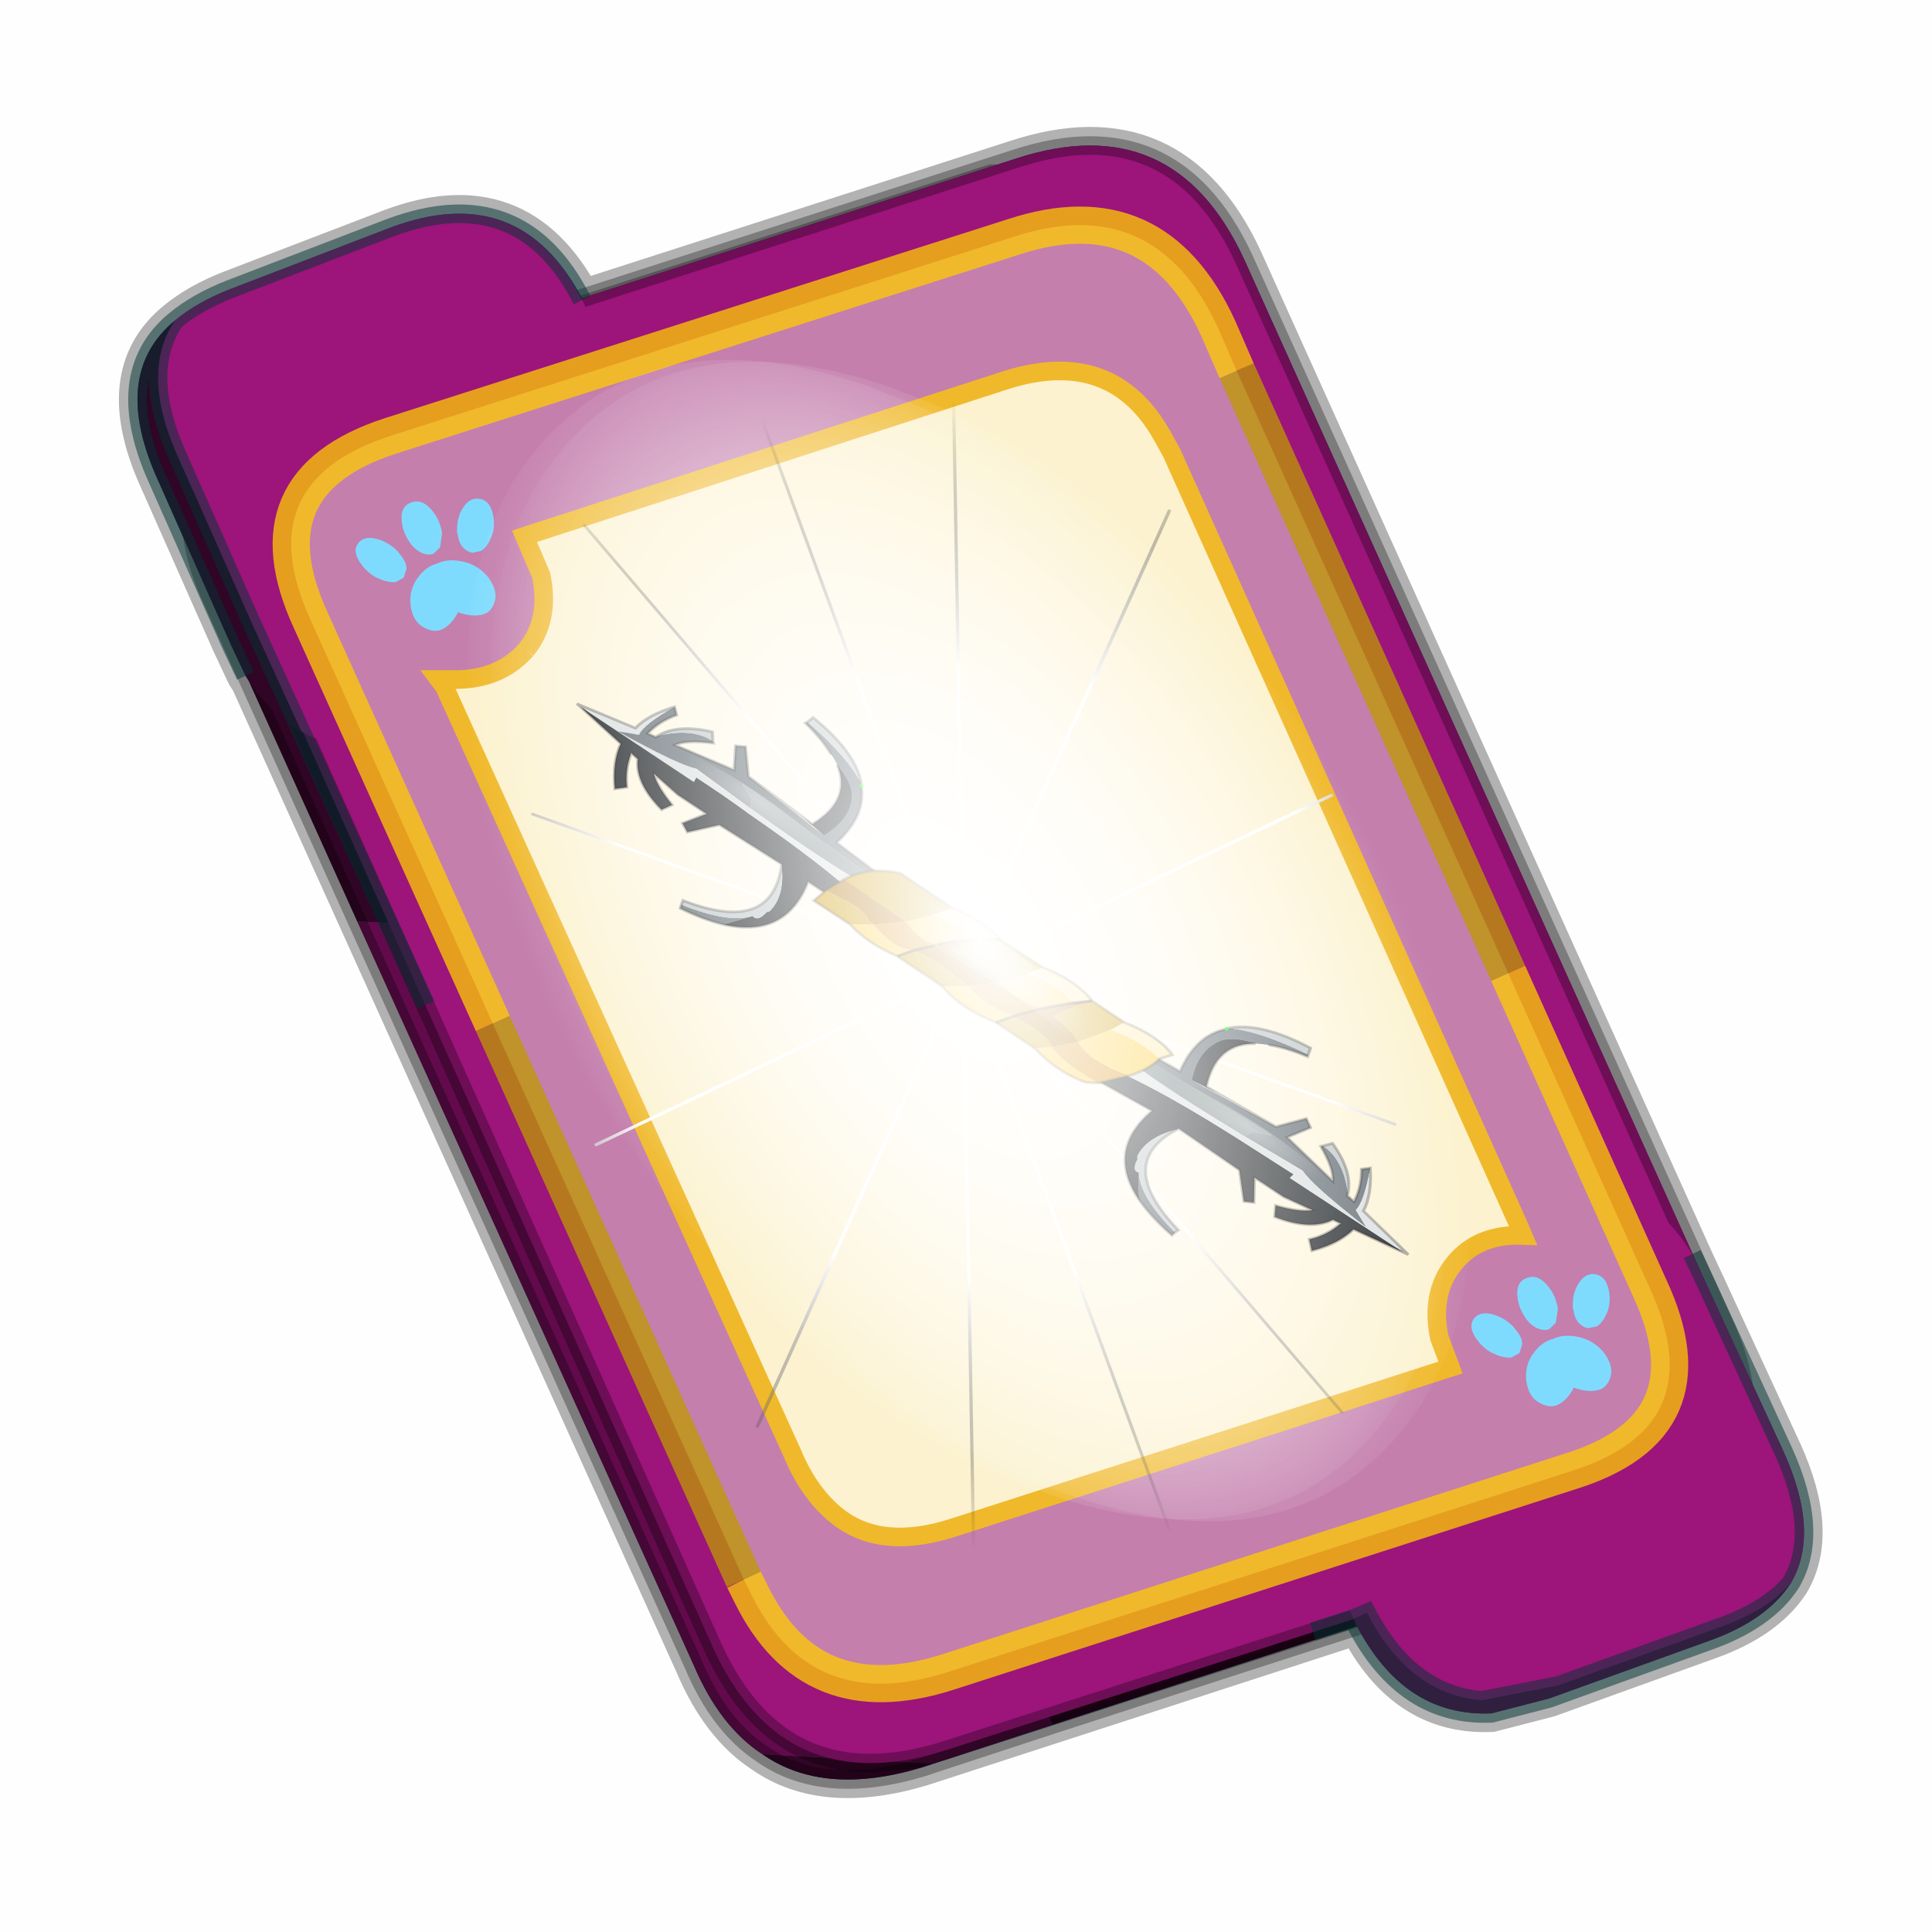 <?xml version='1.0' encoding='UTF-8'?>
<svg xmlns:xlink="http://www.w3.org/1999/xlink" xmlns="http://www.w3.org/2000/svg" version="1.1" width="60px" height="60px" viewBox="0.0 0.0 60.0 60.0"><defs><g id="c1"><path fill="#000000" fill-opacity="0.004" d="M0.0 0.0 L60.0 0.0 60.0 60.0 0.0 60.0 0.0 0.0"/></g><g id="c2"><path fill="#006699" stroke="none" d="M31.5 39.85 L19.8 43.65 Q17.15 44.45 15.5 43.3 14.35 42.55 13.65 40.9 L1.7 14.45 1.6 14.3 1.2 13.45 -0.75 9.05 Q-2.05 6.2 -0.3 4.75 0.3 4.25 1.2 3.9 L5.5 2.25 Q8.95 0.95 10.65 4.15 L22.3 0.4 Q26.55 -1.0 28.45 3.1 L40.55 29.95 40.9 30.7 42.95 35.15 Q43.95 37.35 43.15 38.7 42.5 39.7 40.95 40.25 L36.65 41.8 35.1 42.2 Q32.75 42.3 31.5 39.85"/><path fill="none" stroke="#000000" stroke-width="1.0" stroke-opacity="0.298" d="M31.5 39.85 L19.8 43.65 Q17.15 44.45 15.5 43.3 14.35 42.55 13.65 40.9 L1.7 14.45 1.6 14.3 1.2 13.45 -0.75 9.05 Q-2.05 6.2 -0.3 4.75 0.3 4.25 1.2 3.9 L5.5 2.25 Q8.95 0.95 10.65 4.15 L22.3 0.4 Q26.55 -1.0 28.45 3.1 L40.55 29.95 40.9 30.7 42.95 35.15 Q43.95 37.35 43.15 38.7 42.5 39.7 40.95 40.25 L36.65 41.8 35.1 42.2 Q32.75 42.3 31.5 39.85"/><path fill="#300525" stroke="none" d="M0.75 8.25 L29.8 9.75 25.55 0.9 Q26.9 1.6 27.8 3.55 L40.7 32.15 Q42.6 36.3 38.3 37.65 L23.3 42.5 13.15 21.4 4.6 20.9 0.7 12.25 Q-0.45 9.75 0.75 8.25 M20.1 43.55 L19.8 43.65 Q17.15 44.45 15.5 43.3 L20.1 43.55"/><path fill="#630a4c" stroke="none" d="M25.55 0.9 L29.8 9.75 0.75 8.25 Q1.45 7.3 3.1 6.75 L21.65 0.8 25.55 0.9 M4.6 20.9 L13.15 21.4 23.3 42.5 20.1 43.55 15.5 43.3 Q14.35 42.55 13.65 40.9 L4.6 20.9"/><path fill="none" stroke="#000000" stroke-width="0.5" stroke-opacity="0.302" d="M0.75 8.25 Q-0.45 9.75 0.7 12.25 L4.6 20.9 M23.3 42.5 L38.3 37.65 Q42.6 36.3 40.7 32.15 L27.8 3.55 Q26.9 1.6 25.55 0.9 L21.65 0.8 3.1 6.75 Q1.45 7.3 0.75 8.25 M20.1 43.55 L19.8 43.65 Q17.15 44.45 15.5 43.3 14.35 42.55 13.65 40.9 L4.6 20.9 M20.1 43.55 L23.3 42.5"/><path fill="#9d147b" stroke="none" d="M14.2 40.5 L1.35 11.8 Q-0.5 7.75 3.8 6.35 L22.3 0.4 Q26.55 -1.0 28.45 3.1 L41.35 31.7 Q43.25 35.85 38.9 37.25 L20.4 43.2 Q16.1 44.55 14.2 40.5"/><path fill="none" stroke="#000000" stroke-width="0.5" stroke-opacity="0.302" d="M14.2 40.5 L1.35 11.8 Q-0.5 7.75 3.8 6.35 L22.3 0.4 Q26.55 -1.0 28.45 3.1 L41.35 31.7 Q43.25 35.85 38.9 37.25 L20.4 43.2 Q16.1 44.55 14.2 40.5"/><path fill="#9d147b" stroke="none" d="M31.4 39.65 L31.3 39.45 31.25 39.4 29.25 34.95 Q27.55 31.2 31.25 29.85 L35.6 28.25 Q38.8 27.1 40.5 29.85 L40.9 30.7 42.95 35.15 Q43.95 37.35 43.15 38.7 42.5 39.45 41.2 39.9 L36.9 41.45 34.85 41.85 Q32.9 41.7 31.75 39.5 L31.4 39.65"/><path fill="#630a4c" stroke="none" d="M43.15 38.7 Q42.5 39.7 40.95 40.25 L36.65 41.8 35.1 42.2 Q32.75 42.3 31.45 39.8 L31.4 39.65 31.75 39.5 Q32.9 41.7 34.85 41.85 L36.9 41.45 41.2 39.9 Q42.5 39.45 43.15 38.7"/><path fill="none" stroke="#003333" stroke-width="0.5" stroke-opacity="0.51" d="M43.15 38.7 Q42.5 39.7 40.95 40.25 L36.65 41.8 35.1 42.2 Q32.75 42.3 31.45 39.8 L31.4 39.65 30.3 40.0 31.4 39.65 M40.5 29.85 L40.9 30.7 42.95 35.15 Q43.95 37.35 43.15 38.7 42.5 39.45 41.2 39.9 L36.9 41.45 34.85 41.85 Q32.9 41.7 31.75 39.5 L31.4 39.65"/><path fill="#9d147b" stroke="none" d="M10.65 4.2 L10.85 4.6 12.85 9.05 Q14.5 12.8 10.8 14.15 L6.5 15.8 Q4.5 16.6 3.1 15.8 L1.75 12.85 -0.2 8.45 Q-1.25 6.15 -0.3 4.75 0.3 4.25 1.2 3.9 L5.5 2.25 Q9.0 0.95 10.65 4.2"/><path fill="#300525" stroke="none" d="M-0.3 4.75 Q-1.25 6.15 -0.2 8.45 L1.75 12.85 3.1 15.8 Q2.25 15.35 1.6 14.3 L1.2 13.45 -0.75 9.05 Q-2.05 6.2 -0.3 4.75"/><path fill="none" stroke="#003333" stroke-width="0.5" stroke-opacity="0.51" d="M3.1 15.8 L6.45 23.15 M-0.3 4.75 Q0.3 4.25 1.2 3.9 L5.5 2.25 Q9.0 0.95 10.65 4.2 M3.1 15.8 L1.75 12.85 -0.2 8.45 Q-1.25 6.15 -0.3 4.75 -2.05 6.2 -0.75 9.05 L1.2 13.45 1.6 14.3"/><path fill="#fcf2cf" stroke="none" d="M9.15 13.6 Q9.8 12.8 9.55 11.6 L9.1 10.55 22.05 6.35 Q24.9 5.45 26.25 7.85 L26.5 8.3 35.8 29.0 35.95 29.35 Q34.75 29.3 34.1 30.1 33.45 30.9 33.7 32.1 L34.0 32.9 20.65 37.2 Q18.8 37.8 17.65 37.0 16.8 36.4 16.3 35.2 L6.95 14.6 6.8 14.4 7.1 14.4 Q8.4 14.45 9.15 13.6"/><path fill="#c47fad" stroke="none" d="M9.15 13.6 Q8.4 14.45 7.1 14.4 L6.8 14.4 6.95 14.6 16.3 35.2 Q16.8 36.4 17.65 37.0 18.8 37.8 20.65 37.2 L34.0 32.9 33.7 32.1 Q33.45 30.9 34.1 30.1 34.75 29.3 35.95 29.35 L35.8 29.0 26.5 8.3 26.25 7.85 Q24.9 5.45 22.05 6.35 L9.1 10.55 9.55 11.6 Q9.8 12.8 9.15 13.6 M28.25 6.1 L35.55 22.3 39.35 30.75 Q41.1 34.5 37.2 35.7 L20.45 41.1 Q16.8 42.25 15.2 39.0 L15.0 38.6 8.25 23.65 3.35 12.8 Q1.65 9.1 5.5 7.85 L22.25 2.5 Q26.05 1.25 27.75 4.95 L28.25 6.1"/><path fill="none" stroke="#ffcc00" stroke-width="1.0" stroke-opacity="0.749" d="M35.55 22.3 L39.35 30.75 Q41.1 34.5 37.2 35.7 L20.45 41.1 Q16.8 42.25 15.2 39.0 L15.0 38.6 M8.25 23.65 L3.35 12.8 Q1.65 9.1 5.5 7.85 L22.25 2.5 Q26.05 1.25 27.75 4.95 L28.25 6.1"/><path fill="none" stroke="#bf9900" stroke-width="1.0" stroke-opacity="0.749" d="M28.25 6.1 L35.55 22.3 M15.0 38.6 L8.25 23.65"/><path fill="none" stroke="#f0b92b" stroke-width="0.5" d="M9.15 13.6 Q9.8 12.8 9.55 11.6 L9.1 10.55 22.05 6.35 Q24.9 5.45 26.25 7.85 L26.5 8.3 35.8 29.0 35.95 29.35 Q34.75 29.3 34.1 30.1 33.45 30.9 33.7 32.1 L34.0 32.9 20.65 37.2 Q18.8 37.8 17.65 37.0 16.8 36.4 16.3 35.2 L6.95 14.6 6.8 14.4 7.1 14.4 Q8.4 14.45 9.15 13.6"/></g><g id="c3"><path fill="#7fdbfe" stroke="none" d="M10.75 4.9 Q10.75 4.6 10.9 4.35 11.25 3.45 11.95 2.75 13.3 1.5 14.35 2.1 15.4 2.7 14.95 4.45 14.7 5.4 14.1 6.15 L13.75 6.5 Q13.1 7.15 12.35 7.35 L11.4 7.2 Q10.95 6.9 10.75 6.4 10.5 5.75 10.75 4.9 M7.5 5.9 Q7.0 5.85 6.6 5.5 6.05 5.0 5.8 4.15 L5.7 3.6 Q5.55 2.65 5.8 1.7 6.25 0.0 7.5 0.0 L7.6 0.0 Q8.85 0.0 9.3 1.7 9.55 2.65 9.4 3.6 L9.3 4.15 8.5 5.5 7.6 5.9 7.5 5.9 M4.35 4.9 Q4.6 5.75 4.35 6.4 L3.7 7.2 2.75 7.35 Q2.0 7.15 1.35 6.5 L1.0 6.15 Q0.4 5.4 0.15 4.45 -0.3 2.7 0.75 2.1 1.8 1.5 3.15 2.75 3.85 3.45 4.2 4.35 L4.35 4.9 M5.5 13.7 Q4.45 13.9 3.65 12.95 2.75 12.0 3.2 10.25 3.7 8.5 5.25 7.6 6.4 6.9 7.55 7.0 8.75 6.9 9.9 7.6 11.45 8.5 11.95 10.25 12.35 12.0 11.5 12.95 10.7 13.9 9.65 13.7 8.55 13.5 7.55 12.6 6.55 13.5 5.5 13.7"/></g><g id="c4"><g><use transform="matrix(1.0,0.0,0.0,1.0,0.0,0.0)" xlink:href="#c3"/></g></g><radialGradient gradientUnits="userSpaceOnUse" r="819.2" cx="0" cy="0" spreadMethod="pad" gradientTransform="matrix(0.091,0.0,0.0,0.091,0.6,3.4)" id="gradient1"><stop offset="0.0" stop-color="#ffffff"/><stop offset="1.0" stop-color="#ffffff" stop-opacity="0.0"/></radialGradient><g id="c5"><path stroke="none" fill="url(#gradient1)" d="M36.65 -54.65 Q60.05 -42.0 69.75 -17.95 80.55 8.9 68.0 34.1 55.45 59.35 26.8 68.2 -1.8 77.05 -29.7 64.3 -57.6 51.6 -68.45 24.75 -79.3 -2.05 -66.75 -27.25 L-66.7 -27.3 Q-54.1 -52.5 -25.5 -61.4 3.1 -70.2 31.0 -57.5 L36.65 -54.65"/></g><g id="c6"><g><use transform="matrix(1.0,0.0,0.0,1.0,0.0,0.0)" xlink:href="#c5"/></g></g><radialGradient gradientUnits="userSpaceOnUse" r="819.2" cx="0" cy="0" spreadMethod="pad" gradientTransform="matrix(0.209,0.0,0.0,0.177,67.15,107.2)" id="gradient2"><stop offset="0.357" stop-color="#ffffff"/><stop offset="0.671" stop-opacity="0.0"/></radialGradient><g id="c7"><path fill="none" stroke-linejoin="round" stroke-linecap="round" stroke="url(#gradient2)" stroke-width="0.5" d="M136.55 165.8 L68.6 106.0 68.4 106.0 118.25 201.5 M68.3 105.8 L68.35 105.8 68.3 105.8 68.3 105.85 68.4 106.0 68.3 106.0 86.55 211.5 M68.3 105.8 L68.3 105.85 68.3 106.0 68.15 105.95 18.25 151.55 M68.3 105.85 L68.25 105.85 68.3 106.0 50.0 193.2 M68.25 105.85 L68.15 105.95 0.05 97.7 M68.3 105.85 L68.25 105.8 68.25 105.85 M68.25 105.8 L68.2 105.7 0.0 45.7 M68.3 105.8 L68.25 105.75 68.25 105.8 M68.25 105.75 L68.2 105.7 18.25 10.05 M68.6 106.0 L68.35 105.8 118.25 60.15 M86.6 18.35 L68.3 105.8 M136.6 114.25 L68.6 106.0 M68.25 105.75 L49.95 0.05"/></g><g id="c8"><g><use transform="matrix(1.0,0.0,0.0,1.0,0.0,0.0)" xlink:href="#c7"/></g></g><g id="c9"><g><use transform="matrix(1.0,0.0,0.0,1.0,0.0,0.0)" xlink:href="#c2"/></g><g><use transform="matrix(0.239,-0.087,0.1,0.234,34.25,31.15)" xlink:href="#c4"/></g><g><use transform="matrix(0.239,-0.087,0.1,0.234,4.25,10.3)" xlink:href="#c4"/></g><g><use transform="matrix(0.141,-0.038,0.111,0.226,20.25,20.65)" filter="url(#filter7)" xlink:href="#c6"/></g><g><use transform="matrix(-0.155,0.051,0.084,0.147,22.6,3.15)" filter="url(#filter8)" xlink:href="#c8"/></g></g><filter id="filter7"><feColorMatrix in="SourceGraphic" type="matrix" values="0.0 0.0 0.0 0.0 0.797 0.0 0.0 0.0 0.0 0.598 0.0 0.0 0.0 0.0 0.199 0.0 0.0 0.0 1.0 0.0" result="cxform"/><feComposite operator="in" in2="SourceGraphic" result="color-xform"/></filter><filter id="filter8"><feColorMatrix in="SourceGraphic" type="matrix" values="0.0 0.0 0.0 0.0 0.996 0.0 0.0 0.0 0.0 0.996 0.0 0.0 0.0 0.0 0.996 0.0 0.0 0.0 1.0 0.0" result="cxform"/><feComposite operator="in" in2="SourceGraphic" result="color-xform"/></filter><radialGradient gradientUnits="userSpaceOnUse" r="819.2" cx="0" cy="0" spreadMethod="pad" gradientTransform="matrix(-0.008,0.002,0.008,-0.015,86.25,20.55)" id="gradient3"><stop offset="0.0" stop-color="#ffffff" stop-opacity="0.412"/><stop offset="1.0" stop-color="#ffffff" stop-opacity="0.0"/></radialGradient><radialGradient gradientUnits="userSpaceOnUse" r="819.2" cx="0" cy="0" spreadMethod="pad" gradientTransform="matrix(-0.001,-0.008,-0.011,0.013,30.95,102.2)" id="gradient4"><stop offset="0.0" stop-color="#ffffff" stop-opacity="0.412"/><stop offset="1.0" stop-color="#ffffff" stop-opacity="0.0"/></radialGradient><radialGradient gradientUnits="userSpaceOnUse" r="819.2" cx="0" cy="0" spreadMethod="pad" gradientTransform="matrix(-0.006,-0.012,-0.013,0.016,58.65,61.25)" id="gradient5"><stop offset="0.0" stop-color="#ffffff" stop-opacity="0.6"/><stop offset="1.0" stop-color="#ffffff" stop-opacity="0.0"/></radialGradient><g id="c10"><path fill="#dbdfdf" stroke="none" d="M93.15 -0.2 Q97.95 -0.35 100.95 1.15 L108.6 -6.2 108.25 -5.5 95.4 13.45 94.7 12.85 Q91.45 17.55 88.85 21.85 80.6 34.55 77.35 41.9 L75.65 42.2 73.05 42.3 Q76.95 39.15 88.2 21.0 L94.05 11.35 Q96.7 9.7 104.0 0.7 102.4 1.55 100.85 2.5 99.4 1.0 93.15 -0.2"/><path fill="#626c73" stroke="none" d="M93.15 -0.2 Q99.4 1.0 100.85 2.5 102.4 1.55 104.0 0.7 96.7 9.7 94.05 11.35 L88.2 21.0 87.25 19.55 87.8 16.35 71.7 42.4 70.45 42.4 76.8 31.6 Q70.3 28.8 68.9 23.75 L68.65 23.15 Q69.0 17.8 72.9 9.8 L73.35 9.85 Q71.8 13.5 71.45 16.5 71.2 17.55 71.2 18.65 70.15 22.0 70.9 24.35 72.6 28.45 78.35 29.7 L86.25 15.6 84.6 10.45 86.15 9.75 88.1 13.7 95.8 6.2 Q93.6 5.95 89.5 8.05 L89.45 7.7 Q91.75 4.25 97.9 3.7 L98.3 3.8 99.35 2.75 Q96.7 1.35 93.4 1.3 L93.15 -0.2 M106.1 33.25 L106.55 33.8 Q103.55 37.1 100.75 38.95 L95.5 39.15 Q99.9 39.05 106.1 33.25"/><path fill="#1f2326" stroke="none" d="M75.65 42.2 L77.35 41.9 Q80.6 34.55 88.85 21.85 91.45 17.55 94.7 12.85 L95.4 13.45 108.25 -5.5 104.4 2.95 Q107.05 5.5 108.55 10.15 L106.5 10.55 Q105.6 7.55 103.45 5.15 L103.5 4.85 102.75 6.45 Q104.9 10.25 102.55 16.25 L100.5 16.05 Q101.65 11.9 101.2 9.8 L98.9 14.65 95.6 19.5 100.15 19.7 100.0 21.45 94.35 22.05 87.15 32.15 87.25 32.3 Q88.85 37.6 92.4 39.3 L93.0 39.3 Q95.1 40.45 95.5 39.15 L100.75 38.95 Q91.75 44.8 84.15 36.55 L80.7 41.6 75.65 42.2 M78.35 29.7 Q72.6 28.45 70.9 24.35 70.15 22.0 71.2 18.65 71.35 25.3 79.4 27.15 L80.45 25.35 78.35 29.7"/><path fill="#bfc6c8" stroke="none" d="M87.25 32.3 Q93.75 43.4 105.55 32.65 L106.1 33.25 Q99.9 39.05 95.5 39.15 95.1 40.45 93.0 39.3 L92.4 39.3 Q88.85 37.6 87.25 32.3 M97.9 3.7 Q91.75 4.25 89.45 7.7 L88.85 6.1 Q93.9 2.8 97.9 3.7 M72.9 9.8 Q69.0 17.8 68.65 23.15 67.3 17.55 71.7 9.35 L72.9 9.8"/><path fill="#6f7d7d" stroke="none" d="M88.2 21.0 Q76.95 39.15 73.05 42.3 L71.7 42.4 87.8 16.35 87.25 19.55 88.2 21.0"/><path fill="none" stroke="#000000" stroke-width="0.5" stroke-opacity="0.302" d="M108.25 -5.5 L108.6 -6.2 100.95 1.15 Q97.95 -0.35 93.15 -0.2 L93.4 1.3 Q96.7 1.35 99.35 2.75 L98.3 3.8 97.9 3.7 Q93.9 2.8 88.85 6.1 L89.45 7.7 89.5 8.05 Q93.6 5.95 95.8 6.2 L88.1 13.7 86.15 9.75 84.6 10.45 86.25 15.6 80.45 25.35 79.4 27.15 Q71.35 25.3 71.2 18.65 M73.05 42.3 L75.65 42.2 M108.25 -5.5 L104.4 2.95 Q107.05 5.5 108.55 10.15 L106.5 10.55 Q105.6 7.55 103.45 5.15 L103.5 4.85 102.75 6.45 Q104.9 10.25 102.55 16.25 L100.5 16.05 Q101.65 11.9 101.2 9.8 L98.9 14.65 95.6 19.5 100.15 19.7 100.0 21.45 94.35 22.05 87.15 32.15 87.25 32.3 Q93.75 43.4 105.55 32.65 L106.1 33.25 106.55 33.8 Q103.55 37.1 100.75 38.95 91.75 44.8 84.15 36.55 L80.7 41.6 75.65 42.2 M71.45 16.5 Q71.8 13.5 73.35 9.85 L72.9 9.8 71.7 9.35 Q67.3 17.55 68.65 23.15 M68.9 23.75 Q70.3 28.8 76.8 31.6 L70.45 42.4 71.7 42.4 73.05 42.3"/><path fill="none" stroke="#00ff00" stroke-width="0.5" d="M68.65 23.15 L68.9 23.75"/><path stroke="none" fill="url(#gradient3)" d="M75.3 38.9 L76.1 36.95 Q84.95 17.2 96.45 6.0 99.85 2.85 98.95 5.25 87.05 21.1 79.1 38.4 75.85 42.35 75.3 38.9"/><path fill="#626c73" stroke="none" d="M23.9 88.7 Q22.95 89.1 21.95 89.65 19.3 91.1 16.5 93.8 L16.25 93.5 Q22.3 86.85 27.15 84.6 L27.85 84.6 Q33.0 84.05 38.0 89.1 L45.75 79.3 46.15 80.45 27.85 104.95 30.6 103.25 32.25 103.6 25.4 112.6 Q24.85 115.7 19.2 125.7 L19.65 122.15 Q17.8 121.35 14.35 115.95 L15.85 115.65 Q17.1 118.65 19.35 120.65 L20.0 119.3 19.75 118.95 Q18.05 113.05 20.35 109.6 L20.75 109.55 Q20.25 114.15 21.3 116.05 L25.5 106.15 21.05 105.85 21.1 104.1 26.55 103.75 36.75 91.25 Q33.55 86.4 29.1 86.25 26.6 86.45 23.9 88.7 M53.6 108.7 Q52.9 112.0 50.95 116.05 L50.25 115.75 Q53.35 107.85 51.8 103.75 53.55 107.35 53.6 108.7"/><path fill="#bfc6c8" stroke="none" d="M16.25 93.5 L15.4 92.55 Q21.45 85.4 27.15 84.6 22.3 86.85 16.25 93.5 M50.25 115.75 L49.55 115.55 Q55.15 100.65 42.5 98.65 47.95 98.15 50.9 100.9 L51.05 101.4 Q52.9 103.0 51.8 103.75 53.35 107.85 50.25 115.75 M19.75 118.95 Q17.4 115.55 18.65 109.7 L20.35 109.6 Q18.05 113.05 19.75 118.95"/><path fill="#1f2326" stroke="none" d="M47.45 84.25 L57.6 78.95 45.3 94.15 Q55.75 98.2 53.6 108.7 53.55 107.35 51.8 103.75 52.9 103.0 51.05 101.4 L50.9 100.9 Q47.95 98.15 42.5 98.65 L42.3 98.55 35.5 108.95 37.0 114.45 35.45 115.2 33.6 111.05 30.3 115.9 26.6 119.75 Q28.75 119.45 32.2 116.9 L33.15 118.75 Q28.4 123.1 24.0 122.5 L22.85 123.75 23.1 123.6 Q26.1 124.8 29.2 124.45 L29.6 126.5 Q24.8 126.85 21.4 125.25 L15.0 131.95 27.95 113.1 27.1 112.7 33.3 103.9 Q42.1 91.55 47.75 85.9 L47.45 84.25 M33.5 94.85 L34.85 93.15 Q30.2 86.35 23.9 88.7 26.6 86.45 29.1 86.25 33.55 86.4 36.75 91.25 L33.5 94.85"/><path fill="#dbdfdf" stroke="none" d="M46.6 81.7 L47.45 84.25 47.75 85.9 Q42.1 91.55 33.3 103.9 L27.1 112.7 27.95 113.1 15.0 131.95 14.4 132.55 18.5 122.75 Q16.0 120.55 14.35 115.95 17.8 121.35 19.65 122.15 L19.2 125.7 Q24.85 115.7 25.4 112.6 L32.25 103.6 Q45.05 86.5 46.6 81.7"/><path fill="#6f7d7d" stroke="none" d="M46.15 80.45 L46.6 81.7 Q45.05 86.5 32.25 103.6 L30.6 103.25 27.85 104.95 46.15 80.45"/><path fill="none" stroke="#000000" stroke-width="0.5" stroke-opacity="0.302" d="M21.95 89.65 Q19.3 91.1 16.5 93.8 L16.25 93.5 15.4 92.55 Q21.45 85.4 27.15 84.6 M27.85 84.6 Q33.0 84.05 38.0 89.1 L45.75 79.3 46.15 80.45 46.6 81.7 47.45 84.25 57.6 78.95 45.3 94.15 Q55.75 98.2 53.6 108.7 52.9 112.0 50.95 116.05 L50.25 115.75 49.55 115.55 Q55.15 100.65 42.5 98.65 L42.3 98.55 35.5 108.95 37.0 114.45 35.45 115.2 33.6 111.05 30.3 115.9 26.6 119.75 Q28.75 119.45 32.2 116.9 L33.15 118.75 Q28.4 123.1 24.0 122.5 L22.85 123.75 23.1 123.6 Q26.1 124.8 29.2 124.45 L29.6 126.5 Q24.8 126.85 21.4 125.25 L15.0 131.95 14.4 132.55 18.5 122.75 Q16.0 120.55 14.35 115.95 L15.85 115.65 Q17.1 118.65 19.35 120.65 L20.0 119.3 19.75 118.95 Q17.4 115.55 18.65 109.7 L20.35 109.6 20.75 109.55 Q20.25 114.15 21.3 116.05 L25.5 106.15 21.05 105.85 21.1 104.1 26.55 103.75 33.5 94.85 34.85 93.15 Q30.2 86.35 23.9 88.7"/><path fill="none" stroke="#00ff00" stroke-width="0.5" d="M27.15 84.6 L27.85 84.6"/><path stroke="none" fill="url(#gradient4)" d="M43.95 85.35 L42.45 86.7 Q27.3 102.25 21.1 117.05 19.4 121.4 21.3 119.6 31.7 102.75 44.95 89.05 47.4 84.6 43.95 85.35"/><path fill="#cc9900" stroke="none" d="M81.8 38.95 L84.6 40.0 80.45 46.05 76.7 47.4 76.8 47.15 77.2 46.45 Q76.5 44.8 81.8 38.95 M75.15 54.0 L70.05 61.6 66.0 62.95 Q67.5 59.1 71.9 53.95 L72.0 53.95 75.15 54.0 M64.05 70.6 L59.65 77.1 57.0 77.8 56.7 77.85 Q56.9 74.95 60.9 70.55 L64.05 70.6 M43.45 77.8 L47.1 72.35 47.85 72.25 54.55 72.7 Q52.2 76.45 52.3 78.5 L46.2 78.3 43.45 77.8 M52.65 64.0 L57.45 57.0 58.9 56.5 65.85 56.25 Q61.9 60.45 60.55 64.1 L60.45 64.1 55.55 64.25 52.65 64.0 M62.9 49.05 L68.75 40.3 Q73.15 37.4 78.2 38.15 L71.35 48.65 71.25 48.7 66.5 49.1 62.9 49.05"/><path fill="#ffcc33" stroke="none" d="M76.7 47.4 L80.45 46.05 Q79.05 50.1 75.15 54.0 L72.0 53.95 Q75.1 52.8 76.7 47.4 M70.05 61.6 Q68.75 66.25 64.05 70.6 L60.9 70.55 60.4 70.55 Q64.15 68.0 65.85 63.3 65.8 63.1 65.9 62.95 L66.0 62.95 70.05 61.6 M59.65 77.1 Q57.75 82.35 53.95 85.6 L52.0 86.45 Q55.0 82.7 57.0 77.8 L59.65 77.1 M46.35 87.0 Q42.75 87.0 40.4 85.85 42.2 81.5 46.2 78.3 L52.3 78.5 Q51.3 83.5 46.35 87.0 M71.25 48.7 Q70.65 52.65 67.9 54.25 64.95 54.6 61.95 55.45 62.3 52.5 66.5 49.1 L71.25 48.7 M50.35 71.65 Q51.15 67.85 55.55 64.25 L60.45 64.1 Q59.7 67.3 56.35 70.25 L55.95 70.8 50.35 71.65"/><path fill="#ad6b00" stroke="none" d="M81.8 38.95 Q76.5 44.8 77.2 46.45 L76.8 47.15 76.7 47.4 71.35 48.65 78.2 38.15 81.8 38.95 M68.25 54.3 L71.9 53.95 Q67.5 59.1 66.0 62.95 L65.9 62.95 60.8 64.05 60.55 64.1 Q61.9 60.45 65.85 56.25 L58.9 56.5 Q60.45 55.9 61.95 55.45 64.95 54.6 67.9 54.25 L68.25 54.3 M60.4 70.55 L60.9 70.55 Q56.9 74.95 56.7 77.85 L52.3 78.5 Q52.2 76.45 54.55 72.7 L47.85 72.25 50.35 71.65 55.95 70.8 60.4 70.55"/><path fill="#ffeaa8" stroke="none" d="M40.4 85.85 L38.05 85.9 Q38.95 82.0 43.45 77.8 L46.2 78.3 Q42.2 81.5 40.4 85.85 M47.1 72.35 Q48.25 67.95 52.65 64.0 L55.55 64.25 Q51.15 67.85 50.35 71.65 L47.85 72.25 47.1 72.35 M57.45 57.0 Q58.7 52.9 62.9 49.05 L66.5 49.1 Q62.3 52.5 61.95 55.45 60.45 55.9 58.9 56.5 L57.45 57.0"/><path fill="#db9015" stroke="none" d="M52.0 86.45 L46.35 87.0 Q51.3 83.5 52.3 78.5 L56.7 77.85 57.0 77.8 Q55.0 82.7 52.0 86.45 M71.9 53.95 L68.25 54.3 67.9 54.25 Q70.65 52.65 71.25 48.7 L71.35 48.65 76.7 47.4 Q75.1 52.8 72.0 53.95 L71.9 53.95 M60.55 64.1 L60.8 64.05 65.9 62.95 Q65.8 63.1 65.85 63.3 64.15 68.0 60.4 70.55 L55.95 70.8 56.35 70.25 Q59.7 67.3 60.45 64.1 L60.55 64.1"/><path fill="none" stroke="#000000" stroke-width="0.5" stroke-opacity="0.302" d="M80.45 46.05 L84.6 40.0 81.8 38.95 M80.45 46.05 Q79.05 50.1 75.15 54.0 L70.05 61.6 Q68.75 66.25 64.05 70.6 L59.65 77.1 Q57.75 82.35 53.95 85.6 L52.0 86.45 46.35 87.0 Q42.75 87.0 40.4 85.85 L38.05 85.9 Q38.95 82.0 43.45 77.8 L47.1 72.35 Q48.25 67.95 52.65 64.0 L57.45 57.0 Q58.7 52.9 62.9 49.05 L68.75 40.3 Q73.15 37.4 78.2 38.15 L81.8 38.95"/><path fill="none" stroke="#000000" stroke-width="0.5" stroke-opacity="0.6" d="M68.25 54.3 L71.9 53.95 72.0 53.95 75.15 54.0 M61.95 55.45 Q60.45 55.9 58.9 56.5 L57.45 57.0 M60.4 70.55 L60.9 70.55 64.05 70.6 M67.9 54.25 Q64.95 54.6 61.95 55.45 M47.1 72.35 L47.85 72.25 50.35 71.65 55.95 70.8 60.4 70.55"/><path stroke="none" fill="url(#gradient5)" d="M72.25 40.75 Q78.15 40.4 76.1 46.2 59.35 63.05 49.6 85.05 46.95 87.1 47.75 81.2 51.05 61.35 70.4 42.45 L72.25 40.75"/></g><g id="c11"><g><use transform="matrix(1.0,0.0,0.0,1.0,0.0,0.0)" xlink:href="#c10"/></g></g><g id="c12"><g><use transform="matrix(1.0,0.0,0.0,1.0,6.3,53.35)" xlink:href="#c9"/></g><g><use transform="matrix(-0.146,0.049,0.062,0.14,33.05,63.95)" xlink:href="#c11"/></g><g><use transform="matrix(0.141,-0.038,0.111,0.226,27.2,74.05)" filter="url(#filter12)" xlink:href="#c6"/></g></g><filter id="filter12"><feColorMatrix in="SourceGraphic" type="matrix" values="1.0 0.0 0.0 0.0 0.0 0.0 1.0 0.0 0.0 0.0 0.0 0.0 1.0 0.0 0.0 0.0 0.0 0.0 0.23 0.0" result="cxform"/><feComposite operator="in" in2="SourceGraphic" result="color-xform"/></filter></defs><g><g><use transform="matrix(1.0,0.0,0.0,1.0,0.0,0.0)" xlink:href="#c1"/></g><g><use transform="matrix(1.155,0.0,0.0,1.155,-1.5,-57.15)" xlink:href="#c12"/></g></g></svg>